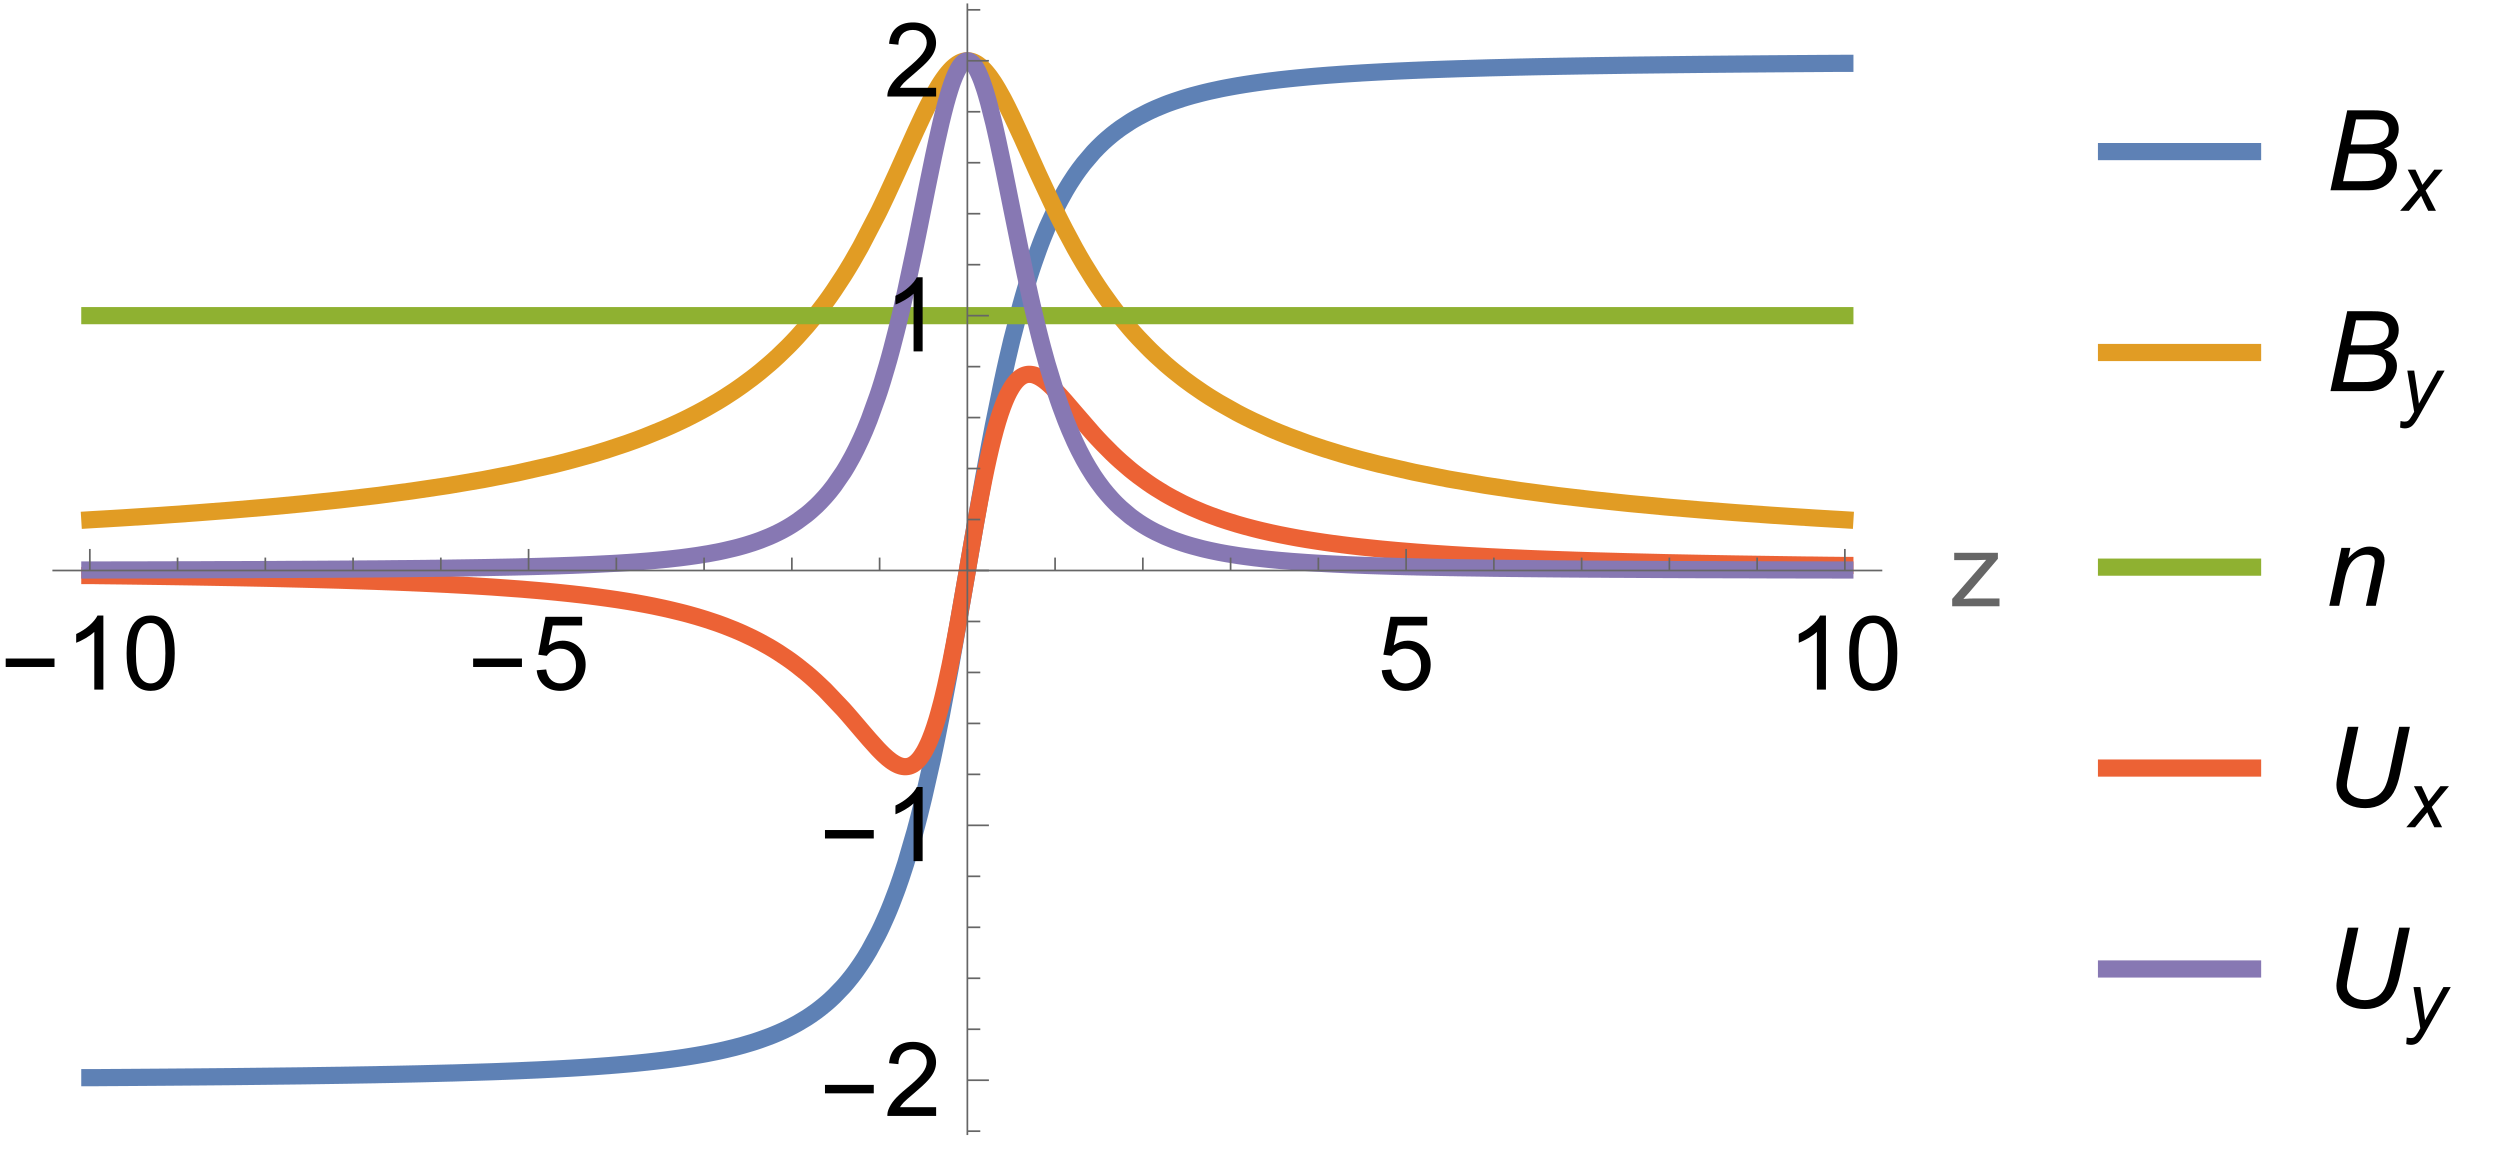 <?xml version="1.0" encoding="UTF-8"?>
<svg xmlns="http://www.w3.org/2000/svg" xmlns:xlink="http://www.w3.org/1999/xlink" width="291pt" height="134pt" viewBox="0 0 291 134" version="1.1">
<defs>
<g>
<symbol overflow="visible" id="glyph0-0">
<path style="stroke:none;" d="M 0.75 0 L 0.75 -9.598 L 5.25 -9.598 L 5.25 0 Z M 1.5 -0.75 L 4.5 -0.75 L 4.5 -8.848 L 1.5 -8.848 Z M 1.5 -0.75 "/>
</symbol>
<symbol overflow="visible" id="glyph0-1">
<path style="stroke:none;" d="M 6.344 -2.633 L 0.664 -2.633 L 0.664 -3.617 L 6.344 -3.617 Z M 6.344 -2.633 "/>
</symbol>
<symbol overflow="visible" id="glyph1-0">
<path style="stroke:none;" d="M 1.5 0 L 1.5 -7.5 L 7.5 -7.5 L 7.5 0 Z M 1.688 -0.188 L 7.312 -0.188 L 7.312 -7.312 L 1.688 -7.312 Z M 1.688 -0.188 "/>
</symbol>
<symbol overflow="visible" id="glyph1-1">
<path style="stroke:none;" d="M 4.469 0 L 3.414 0 L 3.414 -6.719 C 3.16 -6.477 2.828 -6.234 2.418 -5.992 C 2.004 -5.75 1.633 -5.57 1.305 -5.449 L 1.305 -6.469 C 1.895 -6.746 2.414 -7.082 2.852 -7.477 C 3.293 -7.871 3.609 -8.254 3.789 -8.625 L 4.469 -8.625 Z M 4.469 0 "/>
</symbol>
<symbol overflow="visible" id="glyph1-2">
<path style="stroke:none;" d="M 0.5 -4.234 C 0.5 -5.25 0.602 -6.07 0.812 -6.688 C 1.02 -7.309 1.332 -7.785 1.742 -8.121 C 2.156 -8.457 2.672 -8.625 3.297 -8.625 C 3.758 -8.625 4.164 -8.531 4.512 -8.348 C 4.859 -8.16 5.148 -7.895 5.375 -7.543 C 5.602 -7.195 5.777 -6.77 5.906 -6.266 C 6.035 -5.766 6.102 -5.086 6.102 -4.234 C 6.102 -3.227 5.996 -2.414 5.789 -1.797 C 5.582 -1.176 5.273 -0.699 4.859 -0.359 C 4.449 -0.023 3.93 0.148 3.297 0.148 C 2.469 0.148 1.82 -0.148 1.348 -0.742 C 0.781 -1.457 0.5 -2.625 0.5 -4.234 Z M 1.582 -4.234 C 1.582 -2.824 1.746 -1.887 2.078 -1.422 C 2.406 -0.953 2.812 -0.719 3.297 -0.719 C 3.781 -0.719 4.191 -0.953 4.52 -1.422 C 4.852 -1.891 5.016 -2.828 5.016 -4.234 C 5.016 -5.648 4.852 -6.59 4.52 -7.055 C 4.191 -7.52 3.781 -7.75 3.289 -7.75 C 2.805 -7.75 2.414 -7.547 2.125 -7.137 C 1.762 -6.613 1.582 -5.648 1.582 -4.234 Z M 1.582 -4.234 "/>
</symbol>
<symbol overflow="visible" id="glyph1-3">
<path style="stroke:none;" d="M 0.5 -2.25 L 1.605 -2.344 C 1.688 -1.805 1.879 -1.398 2.176 -1.129 C 2.477 -0.855 2.836 -0.719 3.258 -0.719 C 3.766 -0.719 4.195 -0.914 4.547 -1.297 C 4.898 -1.68 5.074 -2.188 5.074 -2.82 C 5.074 -3.422 4.906 -3.895 4.566 -4.242 C 4.23 -4.59 3.789 -4.766 3.242 -4.766 C 2.902 -4.766 2.594 -4.688 2.32 -4.531 C 2.047 -4.379 1.832 -4.18 1.676 -3.93 L 0.688 -4.062 L 1.516 -8.473 L 5.789 -8.473 L 5.789 -7.465 L 2.359 -7.465 L 1.898 -5.156 C 2.414 -5.516 2.953 -5.695 3.523 -5.695 C 4.273 -5.695 4.906 -5.438 5.422 -4.914 C 5.938 -4.395 6.195 -3.727 6.195 -2.914 C 6.195 -2.137 5.969 -1.461 5.516 -0.898 C 4.965 -0.203 4.211 0.148 3.258 0.148 C 2.477 0.148 1.84 -0.07 1.344 -0.508 C 0.852 -0.945 0.57 -1.527 0.5 -2.25 Z M 0.5 -2.25 "/>
</symbol>
<symbol overflow="visible" id="glyph1-4">
<path style="stroke:none;" d="M 0.234 0 L 0.234 -0.855 L 4.195 -5.402 C 3.746 -5.379 3.352 -5.367 3.008 -5.367 L 0.469 -5.367 L 0.469 -6.223 L 5.555 -6.223 L 5.555 -5.523 L 2.188 -1.578 L 1.535 -0.855 C 2.008 -0.891 2.453 -0.906 2.867 -0.906 L 5.742 -0.906 L 5.742 0 Z M 0.234 0 "/>
</symbol>
<symbol overflow="visible" id="glyph1-5">
<path style="stroke:none;" d="M 6.039 -1.016 L 6.039 0 L 0.363 0 C 0.355 -0.254 0.398 -0.5 0.484 -0.734 C 0.629 -1.121 0.863 -1.5 1.18 -1.875 C 1.5 -2.25 1.961 -2.684 2.562 -3.176 C 3.496 -3.941 4.125 -4.547 4.453 -4.996 C 4.781 -5.441 4.945 -5.867 4.945 -6.266 C 4.945 -6.684 4.797 -7.035 4.496 -7.32 C 4.199 -7.609 3.809 -7.75 3.328 -7.75 C 2.82 -7.75 2.414 -7.602 2.109 -7.297 C 1.805 -6.992 1.648 -6.57 1.648 -6.031 L 0.562 -6.141 C 0.637 -6.949 0.914 -7.566 1.398 -7.988 C 1.883 -8.414 2.535 -8.625 3.352 -8.625 C 4.176 -8.625 4.828 -8.398 5.309 -7.938 C 5.789 -7.48 6.031 -6.914 6.031 -6.242 C 6.031 -5.898 5.961 -5.559 5.82 -5.227 C 5.68 -4.895 5.445 -4.547 5.117 -4.18 C 4.793 -3.812 4.25 -3.305 3.492 -2.664 C 2.859 -2.133 2.453 -1.773 2.273 -1.586 C 2.094 -1.395 1.945 -1.203 1.828 -1.016 Z M 6.039 -1.016 "/>
</symbol>
<symbol overflow="visible" id="glyph2-0">
<path style="stroke:none;" d="M 1.625 0 L 1.625 -8.125 L 8.125 -8.125 L 8.125 0 Z M 1.828 -0.203 L 7.922 -0.203 L 7.922 -7.922 L 1.828 -7.922 Z M 1.828 -0.203 "/>
</symbol>
<symbol overflow="visible" id="glyph2-1">
<path style="stroke:none;" d="M 0.566 0 L 2.516 -9.305 L 5.395 -9.305 C 5.922 -9.305 6.309 -9.285 6.562 -9.242 C 6.977 -9.172 7.328 -9.043 7.613 -8.863 C 7.898 -8.684 8.121 -8.438 8.277 -8.129 C 8.434 -7.816 8.512 -7.473 8.512 -7.098 C 8.512 -6.586 8.371 -6.133 8.09 -5.746 C 7.809 -5.355 7.379 -5.059 6.797 -4.855 C 7.301 -4.691 7.68 -4.441 7.93 -4.109 C 8.18 -3.777 8.305 -3.391 8.305 -2.945 C 8.305 -2.434 8.156 -1.941 7.863 -1.473 C 7.566 -1.004 7.18 -0.641 6.695 -0.383 C 6.211 -0.129 5.668 0 5.07 0 Z M 2.926 -5.332 L 4.812 -5.332 C 5.715 -5.332 6.363 -5.477 6.758 -5.766 C 7.152 -6.051 7.352 -6.469 7.352 -7.02 C 7.352 -7.281 7.289 -7.508 7.168 -7.699 C 7.043 -7.891 6.879 -8.027 6.676 -8.117 C 6.469 -8.203 6.082 -8.246 5.516 -8.246 L 3.535 -8.246 Z M 2.031 -1.055 L 4.152 -1.055 C 4.715 -1.055 5.094 -1.074 5.289 -1.109 C 5.68 -1.18 6 -1.293 6.246 -1.457 C 6.492 -1.621 6.684 -1.836 6.824 -2.102 C 6.965 -2.367 7.031 -2.648 7.031 -2.938 C 7.031 -3.375 6.898 -3.707 6.625 -3.934 C 6.352 -4.16 5.832 -4.273 5.066 -4.273 L 2.703 -4.273 Z M 2.031 -1.055 "/>
</symbol>
<symbol overflow="visible" id="glyph2-2">
<path style="stroke:none;" d="M 0.43 0 L 1.84 -6.742 L 2.883 -6.742 L 2.633 -5.566 C 3.086 -6.027 3.512 -6.363 3.902 -6.578 C 4.297 -6.789 4.699 -6.895 5.109 -6.895 C 5.656 -6.895 6.086 -6.746 6.395 -6.449 C 6.707 -6.152 6.863 -5.758 6.863 -5.262 C 6.863 -5.012 6.809 -4.617 6.695 -4.082 L 5.84 0 L 4.691 0 L 5.586 -4.273 C 5.676 -4.688 5.719 -4.992 5.719 -5.191 C 5.719 -5.418 5.641 -5.598 5.488 -5.738 C 5.332 -5.879 5.109 -5.949 4.816 -5.949 C 4.23 -5.949 3.707 -5.734 3.246 -5.312 C 2.789 -4.891 2.449 -4.164 2.234 -3.137 L 1.582 0 Z M 0.43 0 "/>
</symbol>
<symbol overflow="visible" id="glyph2-3">
<path style="stroke:none;" d="M 2.578 -9.305 L 3.82 -9.305 L 2.629 -3.586 C 2.531 -3.113 2.48 -2.762 2.48 -2.531 C 2.48 -2.031 2.68 -1.633 3.07 -1.328 C 3.465 -1.023 3.961 -0.871 4.559 -0.871 C 5.031 -0.871 5.473 -0.98 5.883 -1.195 C 6.289 -1.414 6.613 -1.734 6.848 -2.156 C 7.086 -2.582 7.301 -3.258 7.492 -4.184 L 8.562 -9.305 L 9.809 -9.305 L 8.672 -3.848 C 8.477 -2.914 8.219 -2.18 7.902 -1.633 C 7.586 -1.09 7.145 -0.656 6.582 -0.328 C 6.02 0 5.367 0.164 4.621 0.164 C 3.918 0.164 3.309 0.047 2.797 -0.184 C 2.281 -0.418 1.898 -0.738 1.641 -1.148 C 1.383 -1.559 1.258 -2.023 1.258 -2.547 C 1.258 -2.871 1.344 -3.434 1.516 -4.227 Z M 2.578 -9.305 "/>
</symbol>
<symbol overflow="visible" id="glyph3-0">
<path style="stroke:none;" d="M 1.152 0 L 1.152 -5.77 L 5.77 -5.77 L 5.77 0 Z M 1.297 -0.145 L 5.625 -0.145 L 5.625 -5.625 L 1.297 -5.625 Z M 1.297 -0.145 "/>
</symbol>
<symbol overflow="visible" id="glyph3-1">
<path style="stroke:none;" d="M -0.012 0 L 2.07 -2.43 L 0.875 -4.785 L 1.777 -4.785 L 2.18 -3.934 C 2.332 -3.617 2.465 -3.312 2.586 -3.02 L 3.965 -4.785 L 4.961 -4.785 L 2.953 -2.367 L 4.16 0 L 3.258 0 L 2.781 -0.973 C 2.68 -1.18 2.562 -1.438 2.434 -1.746 L 1.008 0 Z M -0.012 0 "/>
</symbol>
<symbol overflow="visible" id="glyph3-2">
<path style="stroke:none;" d="M 0 1.848 L 0.051 1.082 C 0.219 1.129 0.383 1.152 0.539 1.152 C 0.707 1.152 0.84 1.117 0.941 1.043 C 1.074 0.941 1.219 0.754 1.375 0.48 L 1.637 0.012 L 0.84 -4.785 L 1.641 -4.785 L 2 -2.367 C 2.074 -1.891 2.133 -1.41 2.188 -0.934 L 4.328 -4.785 L 5.18 -4.785 L 2.129 0.637 C 1.832 1.164 1.57 1.516 1.344 1.688 C 1.113 1.859 0.852 1.941 0.555 1.941 C 0.363 1.941 0.18 1.91 0 1.848 Z M 0 1.848 "/>
</symbol>
</g>
<clipPath id="clip1">
  <path d="M 6 0.48 L 219.121 0.48 L 219.121 132.238 L 6 132.238 Z M 6 0.48 "/>
</clipPath>
<clipPath id="clip2">
  <path d="M 6 0.48 L 219.121 0.48 L 219.121 70 L 6 70 Z M 6 0.48 "/>
</clipPath>
<clipPath id="clip3">
  <path d="M 6 34 L 219.121 34 L 219.121 99 L 6 99 Z M 6 34 "/>
</clipPath>
<clipPath id="clip4">
  <path d="M 6 0.48 L 219.121 0.48 L 219.121 76 L 6 76 Z M 6 0.48 "/>
</clipPath>
<clipPath id="clip5">
  <path d="M 244.078 16 L 264 16 L 264 20 L 244.078 20 Z M 244.078 16 "/>
</clipPath>
<clipPath id="clip6">
  <path d="M 244.078 39 L 264 39 L 264 43 L 244.078 43 Z M 244.078 39 "/>
</clipPath>
<clipPath id="clip7">
  <path d="M 244.078 64 L 264 64 L 264 68 L 244.078 68 Z M 244.078 64 "/>
</clipPath>
<clipPath id="clip8">
  <path d="M 244.078 87 L 264 87 L 264 91 L 244.078 91 Z M 244.078 87 "/>
</clipPath>
<clipPath id="clip9">
  <path d="M 244.078 111 L 264 111 L 264 115 L 244.078 115 Z M 244.078 111 "/>
</clipPath>
</defs>
<g id="surface57">
<g clip-path="url(#clip1)" clip-rule="nonzero">
<path style="fill:none;stroke-width:2;stroke-linecap:square;stroke-linejoin:miter;stroke:rgb(36.841%,50.678%,70.98%);stroke-opacity:1;stroke-miterlimit:3.25;" d="M 10.457 125.441 L 10.707 125.441 L 10.957 125.438 L 11.457 125.438 L 12.461 125.43 L 14.465 125.418 L 18.812 125.387 L 22.871 125.355 L 26.852 125.32 L 31.168 125.273 L 35.195 125.227 L 39.562 125.164 L 39.695 125.164 L 39.832 125.16 L 40.098 125.156 L 40.633 125.148 L 41.707 125.129 L 43.848 125.094 L 43.91 125.09 L 43.973 125.09 L 44.098 125.086 L 44.848 125.074 L 45.848 125.055 L 47.848 125.012 L 47.914 125.012 L 47.984 125.008 L 48.117 125.008 L 48.391 125 L 48.93 124.988 L 50.016 124.961 L 52.184 124.906 L 52.246 124.906 L 52.309 124.902 L 52.438 124.898 L 52.688 124.895 L 53.195 124.879 L 56.23 124.785 L 56.293 124.785 L 56.355 124.781 L 56.477 124.777 L 56.727 124.77 L 57.223 124.754 L 58.215 124.719 L 58.34 124.711 L 58.461 124.707 L 58.711 124.699 L 60.199 124.641 L 60.266 124.637 L 60.332 124.637 L 60.469 124.629 L 60.738 124.617 L 61.273 124.594 L 62.352 124.547 L 62.418 124.543 L 62.484 124.543 L 62.621 124.535 L 62.891 124.523 L 63.426 124.496 L 64.504 124.441 L 64.566 124.438 L 64.629 124.438 L 65.004 124.414 L 65.508 124.387 L 66.512 124.332 L 66.762 124.316 L 67.016 124.301 L 67.516 124.27 L 68.52 124.203 L 68.59 124.199 L 68.656 124.195 L 68.793 124.188 L 69.066 124.168 L 69.609 124.129 L 70.699 124.047 L 70.832 124.039 L 71.242 124.004 L 71.785 123.961 L 72.875 123.867 L 72.941 123.863 L 73.008 123.855 L 73.141 123.844 L 73.41 123.82 L 73.945 123.77 L 75.012 123.66 L 75.145 123.645 L 75.281 123.633 L 75.547 123.602 L 76.082 123.543 L 77.148 123.418 L 77.648 123.355 L 78.145 123.289 L 79.145 123.152 L 79.207 123.141 L 79.266 123.133 L 79.391 123.113 L 79.641 123.078 L 80.141 123 L 81.137 122.836 L 81.27 122.812 L 81.406 122.789 L 81.676 122.742 L 82.219 122.645 L 83.297 122.43 L 83.367 122.418 L 83.434 122.402 L 83.57 122.375 L 83.84 122.316 L 84.379 122.195 L 85.461 121.934 L 85.586 121.902 L 85.711 121.867 L 85.965 121.801 L 86.469 121.664 L 87.477 121.367 L 87.543 121.348 L 87.73 121.289 L 87.984 121.207 L 88.488 121.035 L 89.496 120.668 L 89.566 120.645 L 89.633 120.617 L 90.043 120.453 L 90.59 120.223 L 90.656 120.195 L 90.727 120.164 L 90.863 120.102 L 91.137 119.98 L 91.684 119.719 L 91.75 119.688 L 91.82 119.652 L 92.23 119.441 L 92.777 119.148 L 93.871 118.496 L 94.004 118.41 L 94.137 118.32 L 94.406 118.141 L 94.941 117.762 L 95.012 117.715 L 95.211 117.562 L 95.48 117.355 L 96.016 116.922 L 96.082 116.867 L 96.148 116.809 L 96.285 116.695 L 96.555 116.457 L 97.09 115.957 L 98.164 114.84 L 98.289 114.699 L 98.414 114.555 L 98.664 114.258 L 99.164 113.637 L 99.414 113.309 L 99.664 112.969 L 100.164 112.25 L 100.289 112.062 L 100.414 111.871 L 100.668 111.48 L 101.168 110.648 L 102.168 108.797 L 102.234 108.66 L 102.305 108.523 L 102.441 108.246 L 102.711 107.672 L 103.254 106.457 L 103.32 106.297 L 103.391 106.137 L 103.527 105.809 L 103.797 105.137 L 104.34 103.711 L 104.406 103.527 L 104.477 103.34 L 104.609 102.957 L 104.883 102.172 L 105.426 100.508 L 106.512 96.785 L 106.574 96.551 L 106.637 96.312 L 106.766 95.836 L 107.02 94.855 L 107.523 92.805 L 108.539 88.328 L 108.664 87.734 L 108.793 87.129 L 109.047 85.906 L 109.551 83.367 L 110.566 77.992 L 110.629 77.652 L 110.691 77.309 L 110.812 76.621 L 111.062 75.234 L 111.559 72.418 L 112.555 66.676 L 112.617 66.316 L 112.676 65.953 L 112.801 65.234 L 113.051 63.793 L 113.547 60.926 L 114.539 55.328 L 114.609 54.957 L 114.809 53.855 L 115.078 52.406 L 115.617 49.59 L 116.695 44.316 L 116.766 44.008 L 116.832 43.695 L 116.965 43.082 L 117.234 41.883 L 117.773 39.59 L 118.852 35.426 L 118.918 35.203 L 118.98 34.977 L 119.105 34.535 L 119.355 33.676 L 119.859 32.035 L 119.984 31.645 L 120.109 31.258 L 120.363 30.508 L 120.867 29.086 L 120.93 28.914 L 121.117 28.41 L 121.367 27.762 L 121.871 26.531 L 122.879 24.324 L 122.945 24.188 L 123.016 24.051 L 123.148 23.781 L 123.422 23.258 L 123.969 22.273 L 124.035 22.156 L 124.105 22.039 L 124.242 21.809 L 124.512 21.363 L 125.059 20.523 L 125.125 20.426 L 125.195 20.324 L 125.332 20.129 L 125.602 19.75 L 126.148 19.031 L 127.238 17.75 L 127.305 17.676 L 127.371 17.605 L 127.508 17.465 L 127.773 17.188 L 128.309 16.664 L 128.441 16.539 L 128.578 16.418 L 128.844 16.18 L 129.379 15.727 L 129.445 15.672 L 129.516 15.617 L 129.648 15.512 L 129.914 15.305 L 130.449 14.91 L 131.52 14.199 L 131.77 14.043 L 132.02 13.895 L 132.52 13.613 L 133.52 13.094 L 133.645 13.031 L 133.766 12.973 L 134.016 12.855 L 134.516 12.629 L 135.516 12.215 L 135.582 12.188 L 135.648 12.164 L 135.785 12.109 L 136.055 12.008 L 136.598 11.816 L 137.68 11.457 L 137.746 11.438 L 137.816 11.418 L 137.949 11.375 L 138.223 11.293 L 138.762 11.137 L 139.848 10.852 L 140.098 10.789 L 140.352 10.727 L 140.855 10.609 L 141.867 10.391 L 141.93 10.375 L 141.992 10.363 L 142.121 10.336 L 142.371 10.285 L 142.879 10.188 L 143.891 10.004 L 143.949 9.996 L 144.137 9.961 L 144.383 9.922 L 144.879 9.84 L 145.871 9.688 L 145.996 9.672 L 146.117 9.652 L 146.367 9.617 L 146.863 9.547 L 147.852 9.418 L 147.918 9.41 L 147.988 9.402 L 148.121 9.387 L 148.391 9.355 L 148.926 9.289 L 150.004 9.172 L 150.137 9.156 L 150.273 9.145 L 150.539 9.117 L 151.078 9.062 L 152.152 8.961 L 152.215 8.953 L 152.277 8.949 L 152.402 8.938 L 152.656 8.914 L 153.156 8.871 L 154.16 8.789 L 154.285 8.781 L 154.41 8.77 L 154.66 8.75 L 155.164 8.715 L 156.164 8.641 L 156.234 8.637 L 156.301 8.633 L 156.438 8.625 L 156.711 8.605 L 157.254 8.57 L 158.34 8.504 L 158.41 8.496 L 158.477 8.492 L 158.613 8.484 L 158.883 8.469 L 159.43 8.438 L 160.516 8.379 L 160.578 8.375 L 160.645 8.371 L 160.77 8.367 L 161.023 8.352 L 161.531 8.328 L 162.547 8.277 L 164.578 8.188 L 164.641 8.188 L 164.703 8.184 L 164.828 8.18 L 165.074 8.168 L 165.574 8.148 L 166.57 8.109 L 168.559 8.039 L 168.629 8.039 L 168.695 8.035 L 168.828 8.031 L 169.102 8.023 L 169.641 8.004 L 170.719 7.973 L 172.879 7.91 L 172.941 7.906 L 173.004 7.906 L 173.133 7.902 L 173.383 7.895 L 174.895 7.859 L 176.91 7.809 L 177.047 7.809 L 177.457 7.797 L 178.004 7.785 L 179.094 7.762 L 181.281 7.723 L 181.348 7.719 L 181.414 7.719 L 181.547 7.715 L 181.816 7.711 L 182.352 7.703 L 183.426 7.684 L 185.57 7.648 L 189.57 7.59 L 193.906 7.539 L 197.957 7.496 L 201.93 7.461 L 206.238 7.426 L 210.258 7.398 L 210.398 7.398 L 210.539 7.395 L 210.816 7.395 L 211.379 7.391 L 212.5 7.383 L 212.781 7.383 L 213.062 7.379 L 213.621 7.375 L 214.254 7.375 L 214.324 7.371 L 214.742 7.371 "/>
</g>
<g clip-path="url(#clip2)" clip-rule="nonzero">
<path style="fill:none;stroke-width:2;stroke-linecap:square;stroke-linejoin:miter;stroke:rgb(88.072%,61.105%,14.205%);stroke-opacity:1;stroke-miterlimit:3.25;" d="M 10.457 60.504 L 10.957 60.473 L 11.457 60.445 L 12.461 60.387 L 14.465 60.266 L 18.812 59.984 L 22.871 59.695 L 26.852 59.387 L 31.168 59.023 L 35.195 58.645 L 39.562 58.188 L 43.848 57.688 L 47.848 57.16 L 52.184 56.516 L 56.23 55.828 L 60.199 55.055 L 64.504 54.082 L 65.004 53.957 L 65.508 53.828 L 66.512 53.566 L 68.52 53.012 L 68.59 52.992 L 68.656 52.973 L 69.066 52.855 L 69.609 52.691 L 70.699 52.355 L 72.875 51.633 L 73.141 51.539 L 73.41 51.441 L 73.945 51.25 L 75.012 50.848 L 77.148 49.98 L 77.648 49.762 L 78.145 49.543 L 79.145 49.082 L 79.207 49.051 L 79.266 49.023 L 79.391 48.965 L 79.641 48.844 L 80.141 48.598 L 81.137 48.086 L 81.27 48.016 L 81.406 47.941 L 81.676 47.797 L 82.219 47.5 L 83.297 46.875 L 83.367 46.836 L 83.434 46.797 L 83.57 46.715 L 83.84 46.551 L 84.379 46.215 L 85.461 45.508 L 85.711 45.336 L 85.965 45.16 L 86.469 44.805 L 87.477 44.059 L 87.543 44.012 L 87.605 43.961 L 87.73 43.863 L 87.984 43.668 L 88.488 43.266 L 89.496 42.414 L 89.566 42.355 L 89.633 42.297 L 90.043 41.934 L 90.59 41.43 L 91.684 40.371 L 91.82 40.234 L 92.23 39.812 L 92.777 39.23 L 93.871 38 L 94.004 37.844 L 94.137 37.684 L 94.406 37.359 L 94.941 36.695 L 96.016 35.293 L 96.082 35.199 L 96.148 35.109 L 96.285 34.922 L 96.555 34.547 L 97.09 33.773 L 98.164 32.137 L 98.227 32.039 L 98.289 31.938 L 98.414 31.738 L 98.664 31.332 L 99.164 30.5 L 100.164 28.746 L 102.168 24.895 L 102.234 24.758 L 102.305 24.621 L 102.441 24.34 L 102.711 23.777 L 103.254 22.633 L 104.34 20.273 L 104.406 20.121 L 104.477 19.973 L 104.609 19.672 L 104.883 19.066 L 105.426 17.855 L 106.512 15.441 L 106.574 15.305 L 106.637 15.164 L 106.766 14.891 L 107.02 14.344 L 107.523 13.273 L 107.59 13.141 L 107.777 12.754 L 108.031 12.246 L 108.539 11.273 L 108.602 11.156 L 108.664 11.043 L 108.793 10.812 L 109.047 10.371 L 109.297 9.949 L 109.551 9.551 L 109.617 9.457 L 109.68 9.363 L 109.805 9.18 L 110.059 8.832 L 110.121 8.746 L 110.188 8.668 L 110.312 8.508 L 110.566 8.219 L 110.691 8.086 L 110.812 7.961 L 110.938 7.844 L 111.062 7.738 L 111.125 7.684 L 111.312 7.543 L 111.375 7.5 L 111.434 7.457 L 111.559 7.383 L 111.684 7.312 L 111.746 7.281 L 111.871 7.227 L 111.996 7.18 L 112.055 7.16 L 112.117 7.141 L 112.18 7.125 L 112.367 7.09 L 112.43 7.086 L 112.492 7.078 L 112.555 7.078 L 112.617 7.074 L 112.676 7.078 L 112.801 7.086 L 112.863 7.094 L 112.988 7.117 L 113.051 7.133 L 113.113 7.152 L 113.176 7.168 L 113.238 7.191 L 113.297 7.215 L 113.359 7.238 L 113.422 7.266 L 113.547 7.328 L 113.672 7.398 L 113.797 7.477 L 113.859 7.52 L 113.918 7.566 L 114.043 7.66 L 114.168 7.762 L 114.293 7.875 L 114.539 8.117 L 114.609 8.191 L 114.676 8.266 L 114.809 8.418 L 115.078 8.75 L 115.148 8.84 L 115.215 8.93 L 115.348 9.117 L 115.617 9.508 L 115.688 9.613 L 115.887 9.93 L 116.156 10.379 L 116.695 11.34 L 116.766 11.469 L 116.832 11.594 L 116.965 11.852 L 117.234 12.379 L 117.773 13.48 L 118.852 15.805 L 118.918 15.945 L 118.98 16.082 L 119.105 16.363 L 119.355 16.922 L 119.859 18.047 L 120.867 20.285 L 122.879 24.582 L 122.945 24.723 L 123.016 24.859 L 123.148 25.137 L 123.422 25.684 L 123.969 26.754 L 125.059 28.789 L 125.125 28.914 L 125.195 29.035 L 125.332 29.277 L 125.602 29.758 L 126.148 30.691 L 127.238 32.457 L 127.305 32.559 L 127.371 32.664 L 127.508 32.871 L 127.773 33.277 L 128.309 34.066 L 129.379 35.559 L 129.445 35.645 L 129.516 35.734 L 129.648 35.914 L 129.914 36.262 L 130.449 36.941 L 131.52 38.223 L 131.582 38.293 L 131.645 38.367 L 132.02 38.789 L 132.52 39.336 L 133.52 40.371 L 133.645 40.496 L 133.766 40.621 L 134.016 40.867 L 134.516 41.344 L 135.516 42.25 L 135.582 42.309 L 135.648 42.371 L 135.785 42.488 L 136.055 42.719 L 136.598 43.172 L 137.68 44.027 L 137.746 44.078 L 137.816 44.133 L 137.949 44.234 L 138.223 44.434 L 138.762 44.828 L 139.848 45.578 L 139.973 45.664 L 140.098 45.746 L 140.352 45.914 L 140.855 46.238 L 141.867 46.855 L 143.891 47.992 L 143.949 48.027 L 144.012 48.059 L 144.137 48.125 L 144.383 48.254 L 144.879 48.508 L 145.871 48.992 L 147.852 49.895 L 147.918 49.922 L 147.988 49.953 L 148.121 50.012 L 148.391 50.125 L 148.926 50.348 L 150.004 50.777 L 152.152 51.57 L 152.215 51.594 L 152.277 51.613 L 152.402 51.66 L 152.656 51.746 L 153.156 51.914 L 154.16 52.246 L 156.164 52.863 L 156.234 52.883 L 156.301 52.902 L 156.711 53.02 L 157.254 53.176 L 158.34 53.477 L 160.516 54.035 L 164.578 54.965 L 168.559 55.754 L 172.879 56.492 L 176.91 57.098 L 181.281 57.68 L 185.57 58.18 L 189.57 58.602 L 193.906 59.012 L 197.957 59.355 L 201.93 59.664 L 206.238 59.973 L 210.258 60.234 L 210.539 60.25 L 210.816 60.27 L 211.379 60.305 L 212.5 60.371 L 212.781 60.387 L 213.062 60.406 L 213.621 60.438 L 214.324 60.477 L 214.465 60.488 L 214.676 60.5 L 214.742 60.504 "/>
</g>
<path style="fill:none;stroke-width:2;stroke-linecap:square;stroke-linejoin:miter;stroke:rgb(56.017%,69.157%,19.489%);stroke-opacity:1;stroke-miterlimit:3.25;" d="M 10.457 36.742 L 214.742 36.742 "/>
<g clip-path="url(#clip3)" clip-rule="nonzero">
<path style="fill:none;stroke-width:2;stroke-linecap:square;stroke-linejoin:miter;stroke:rgb(92.253%,38.563%,20.919%);stroke-opacity:1;stroke-miterlimit:3.25;" d="M 10.457 66.992 L 10.707 66.992 L 11.457 67.004 L 12.461 67.016 L 14.465 67.039 L 18.812 67.098 L 22.871 67.16 L 26.852 67.23 L 31.168 67.316 L 35.195 67.414 L 39.562 67.535 L 43.848 67.672 L 43.973 67.68 L 44.348 67.691 L 44.848 67.711 L 45.848 67.746 L 47.848 67.828 L 47.914 67.832 L 47.984 67.836 L 48.117 67.84 L 48.391 67.852 L 48.93 67.875 L 50.016 67.926 L 52.184 68.031 L 52.309 68.039 L 52.438 68.047 L 52.688 68.059 L 53.195 68.086 L 54.207 68.141 L 56.23 68.262 L 56.355 68.27 L 56.477 68.277 L 56.727 68.293 L 57.223 68.324 L 58.215 68.395 L 60.199 68.539 L 60.332 68.547 L 60.469 68.559 L 60.738 68.578 L 61.273 68.625 L 62.352 68.715 L 62.418 68.719 L 62.484 68.727 L 62.621 68.738 L 62.891 68.762 L 63.426 68.809 L 64.504 68.91 L 64.566 68.918 L 64.629 68.922 L 64.754 68.934 L 65.004 68.961 L 65.508 69.012 L 66.512 69.117 L 66.637 69.133 L 66.762 69.145 L 67.016 69.176 L 67.516 69.23 L 68.52 69.352 L 68.59 69.359 L 68.656 69.367 L 68.793 69.387 L 69.066 69.422 L 69.609 69.492 L 70.699 69.641 L 70.766 69.648 L 70.832 69.66 L 71.242 69.719 L 71.785 69.797 L 72.875 69.969 L 73.008 69.992 L 73.141 70.012 L 73.41 70.059 L 73.945 70.148 L 75.012 70.344 L 75.145 70.367 L 75.281 70.395 L 75.547 70.445 L 76.082 70.551 L 77.148 70.777 L 77.211 70.789 L 77.273 70.805 L 77.648 70.887 L 78.145 71.004 L 79.145 71.246 L 79.207 71.262 L 79.266 71.277 L 79.641 71.371 L 80.141 71.504 L 81.137 71.785 L 81.203 71.805 L 81.27 71.828 L 81.406 71.867 L 81.676 71.949 L 82.219 72.117 L 83.367 72.5 L 83.434 72.523 L 83.57 72.57 L 83.84 72.668 L 84.379 72.867 L 85.461 73.297 L 85.523 73.32 L 85.711 73.402 L 85.965 73.508 L 86.469 73.73 L 87.477 74.203 L 87.543 74.234 L 87.73 74.328 L 87.984 74.457 L 88.488 74.719 L 89.496 75.277 L 89.566 75.316 L 89.633 75.359 L 89.77 75.438 L 90.043 75.602 L 90.59 75.941 L 91.684 76.672 L 91.75 76.719 L 91.82 76.77 L 91.957 76.863 L 92.23 77.062 L 92.777 77.473 L 93.871 78.348 L 93.938 78.402 L 94.004 78.461 L 94.137 78.574 L 94.406 78.805 L 94.941 79.285 L 96.016 80.301 L 98.164 82.562 L 98.414 82.844 L 98.664 83.129 L 99.164 83.707 L 100.164 84.879 L 100.289 85.027 L 100.414 85.172 L 100.668 85.465 L 101.168 86.047 L 102.168 87.156 L 102.234 87.227 L 102.305 87.297 L 102.441 87.438 L 102.777 87.773 L 102.848 87.84 L 102.984 87.965 L 103.254 88.207 L 103.32 88.266 L 103.391 88.32 L 103.527 88.43 L 103.594 88.48 L 103.66 88.535 L 103.797 88.633 L 103.863 88.68 L 103.934 88.723 L 104.066 88.809 L 104.137 88.852 L 104.203 88.891 L 104.34 88.961 L 104.406 88.996 L 104.477 89.027 L 104.543 89.059 L 104.609 89.086 L 104.68 89.109 L 104.746 89.133 L 104.816 89.156 L 104.883 89.176 L 104.949 89.191 L 105.02 89.207 L 105.086 89.219 L 105.152 89.227 L 105.223 89.234 L 105.289 89.242 L 105.426 89.242 L 105.492 89.238 L 105.562 89.23 L 105.629 89.223 L 105.695 89.211 L 105.766 89.195 L 105.832 89.18 L 105.902 89.156 L 105.969 89.133 L 106.035 89.105 L 106.105 89.074 L 106.172 89.043 L 106.238 89.004 L 106.309 88.965 L 106.375 88.918 L 106.512 88.82 L 106.574 88.77 L 106.637 88.715 L 106.766 88.594 L 106.828 88.531 L 106.891 88.461 L 107.02 88.316 L 107.145 88.152 L 107.27 87.977 L 107.523 87.578 L 107.59 87.469 L 107.652 87.355 L 107.777 87.117 L 108.031 86.59 L 108.094 86.449 L 108.16 86.301 L 108.285 85.996 L 108.539 85.336 L 108.664 84.977 L 108.793 84.602 L 109.047 83.801 L 109.172 83.371 L 109.297 82.926 L 109.551 81.984 L 109.617 81.734 L 109.68 81.484 L 109.805 80.973 L 110.059 79.895 L 110.566 77.551 L 110.691 76.941 L 110.812 76.32 L 111.062 75.039 L 111.559 72.355 L 112.555 66.676 L 112.617 66.316 L 112.676 65.953 L 113.051 63.797 L 113.547 60.973 L 113.609 60.629 L 113.672 60.281 L 113.797 59.602 L 114.043 58.262 L 114.539 55.715 L 114.609 55.387 L 114.676 55.059 L 114.809 54.418 L 115.078 53.188 L 115.148 52.891 L 115.215 52.598 L 115.348 52.027 L 115.617 50.941 L 115.688 50.68 L 115.754 50.426 L 115.887 49.93 L 116.156 49 L 116.227 48.781 L 116.293 48.566 L 116.426 48.148 L 116.695 47.379 L 116.766 47.199 L 116.832 47.023 L 116.965 46.688 L 117.035 46.527 L 117.102 46.371 L 117.234 46.074 L 117.305 45.93 L 117.371 45.793 L 117.504 45.535 L 117.773 45.07 L 117.844 44.965 L 117.91 44.863 L 118.043 44.672 L 118.113 44.586 L 118.18 44.5 L 118.312 44.344 L 118.383 44.273 L 118.449 44.203 L 118.582 44.078 L 118.652 44.023 L 118.719 43.969 L 118.852 43.875 L 118.918 43.832 L 119.043 43.762 L 119.105 43.73 L 119.168 43.703 L 119.293 43.656 L 119.355 43.637 L 119.48 43.605 L 119.543 43.594 L 119.609 43.582 L 119.672 43.578 L 119.734 43.57 L 119.859 43.57 L 119.984 43.578 L 120.109 43.594 L 120.172 43.605 L 120.238 43.617 L 120.363 43.648 L 120.426 43.668 L 120.613 43.738 L 120.738 43.793 L 120.867 43.852 L 121.117 43.992 L 121.367 44.156 L 121.43 44.199 L 121.492 44.246 L 121.621 44.34 L 121.871 44.543 L 122.121 44.762 L 122.375 44.996 L 122.879 45.496 L 122.945 45.566 L 123.016 45.637 L 123.148 45.781 L 123.422 46.078 L 123.969 46.691 L 125.059 47.961 L 127.238 50.473 L 127.371 50.621 L 127.508 50.77 L 127.773 51.059 L 128.309 51.625 L 129.379 52.703 L 129.445 52.77 L 129.516 52.832 L 129.648 52.961 L 129.914 53.215 L 130.449 53.703 L 131.52 54.625 L 131.77 54.828 L 132.02 55.027 L 132.52 55.414 L 133.52 56.141 L 133.645 56.227 L 133.766 56.312 L 134.016 56.484 L 134.516 56.809 L 135.516 57.422 L 135.582 57.465 L 135.648 57.504 L 135.785 57.582 L 136.055 57.734 L 136.598 58.031 L 137.68 58.59 L 137.746 58.621 L 137.816 58.656 L 137.949 58.719 L 138.223 58.848 L 138.762 59.098 L 139.848 59.559 L 139.973 59.613 L 140.098 59.664 L 140.352 59.762 L 140.855 59.957 L 141.867 60.324 L 141.93 60.348 L 141.992 60.367 L 142.121 60.41 L 142.371 60.496 L 142.879 60.66 L 143.891 60.973 L 143.949 60.992 L 144.012 61.012 L 144.137 61.047 L 144.383 61.117 L 144.879 61.258 L 145.871 61.52 L 145.996 61.551 L 146.117 61.582 L 146.367 61.645 L 146.863 61.766 L 147.852 61.992 L 147.918 62.008 L 147.988 62.023 L 148.121 62.051 L 148.391 62.109 L 148.926 62.223 L 150.004 62.434 L 150.07 62.445 L 150.137 62.461 L 150.273 62.484 L 150.539 62.535 L 151.078 62.633 L 152.152 62.816 L 152.215 62.824 L 152.277 62.836 L 152.402 62.855 L 152.656 62.895 L 153.156 62.973 L 154.16 63.125 L 154.285 63.141 L 154.41 63.16 L 154.66 63.195 L 155.164 63.266 L 156.164 63.395 L 156.234 63.406 L 156.301 63.414 L 156.438 63.43 L 156.711 63.465 L 157.254 63.531 L 158.34 63.656 L 160.516 63.883 L 160.578 63.891 L 160.645 63.895 L 160.77 63.91 L 162.547 64.074 L 164.578 64.242 L 164.703 64.25 L 164.828 64.262 L 165.074 64.281 L 165.574 64.316 L 166.57 64.391 L 168.559 64.523 L 168.629 64.527 L 168.695 64.531 L 168.828 64.543 L 169.102 64.559 L 169.641 64.59 L 170.719 64.656 L 172.879 64.773 L 173.004 64.781 L 173.133 64.785 L 173.383 64.801 L 173.887 64.824 L 174.895 64.875 L 176.91 64.965 L 176.98 64.969 L 177.047 64.969 L 177.184 64.977 L 178.004 65.012 L 179.094 65.055 L 181.281 65.137 L 181.348 65.137 L 181.414 65.141 L 181.547 65.145 L 181.816 65.156 L 182.352 65.172 L 183.426 65.211 L 185.57 65.277 L 189.57 65.387 L 193.906 65.492 L 197.957 65.574 L 201.93 65.645 L 206.238 65.711 L 210.258 65.77 L 210.539 65.77 L 210.816 65.773 L 211.379 65.781 L 212.5 65.797 L 212.641 65.797 L 212.781 65.801 L 213.062 65.801 L 213.621 65.809 L 213.762 65.809 L 213.902 65.812 L 214.184 65.816 L 214.324 65.816 L 214.465 65.82 L 214.742 65.82 "/>
</g>
<g clip-path="url(#clip4)" clip-rule="nonzero">
<path style="fill:none;stroke-width:2;stroke-linecap:square;stroke-linejoin:miter;stroke:rgb(52.848%,47.062%,70.135%);stroke-opacity:1;stroke-miterlimit:3.25;" d="M 10.457 66.348 L 11.457 66.348 L 12.461 66.344 L 14.465 66.34 L 15.551 66.34 L 16.641 66.336 L 18.812 66.332 L 19.066 66.332 L 19.32 66.328 L 19.828 66.328 L 20.844 66.324 L 22.871 66.32 L 23.367 66.32 L 23.867 66.316 L 24.863 66.312 L 26.852 66.309 L 27.121 66.309 L 27.391 66.305 L 27.93 66.305 L 29.008 66.301 L 31.168 66.293 L 31.293 66.293 L 31.418 66.289 L 32.176 66.289 L 33.184 66.281 L 35.195 66.273 L 35.469 66.273 L 35.742 66.27 L 36.289 66.27 L 37.379 66.262 L 39.562 66.25 L 39.629 66.25 L 39.695 66.246 L 40.098 66.246 L 40.633 66.242 L 41.707 66.234 L 41.84 66.234 L 41.973 66.23 L 42.242 66.23 L 43.848 66.219 L 43.973 66.219 L 44.098 66.215 L 44.348 66.215 L 44.848 66.211 L 45.848 66.199 L 46.098 66.199 L 46.348 66.195 L 47.848 66.184 L 47.914 66.18 L 48.117 66.18 L 48.391 66.176 L 48.93 66.172 L 50.016 66.16 L 50.082 66.156 L 50.285 66.156 L 50.559 66.152 L 51.098 66.145 L 52.184 66.133 L 52.246 66.129 L 52.438 66.129 L 52.688 66.125 L 53.195 66.117 L 54.207 66.102 L 54.332 66.102 L 54.461 66.098 L 54.711 66.094 L 55.219 66.086 L 56.23 66.07 L 56.293 66.07 L 56.355 66.066 L 56.477 66.066 L 56.727 66.062 L 57.223 66.051 L 58.215 66.031 L 58.34 66.031 L 58.461 66.027 L 58.711 66.023 L 59.207 66.012 L 60.199 65.992 L 60.266 65.988 L 60.332 65.988 L 60.469 65.984 L 60.738 65.977 L 61.273 65.965 L 62.352 65.938 L 62.418 65.934 L 62.484 65.934 L 62.621 65.93 L 62.891 65.922 L 63.426 65.906 L 64.504 65.875 L 64.566 65.871 L 64.629 65.871 L 65.004 65.859 L 65.508 65.84 L 66.512 65.805 L 66.574 65.805 L 66.637 65.801 L 66.762 65.797 L 67.016 65.785 L 67.516 65.766 L 68.52 65.723 L 68.59 65.719 L 68.656 65.719 L 68.793 65.711 L 69.066 65.699 L 69.609 65.672 L 70.699 65.617 L 70.832 65.609 L 70.969 65.602 L 71.242 65.59 L 71.785 65.559 L 72.875 65.488 L 73.141 65.473 L 73.41 65.453 L 73.945 65.418 L 75.012 65.336 L 75.078 65.332 L 75.145 65.324 L 75.281 65.316 L 75.547 65.293 L 76.082 65.246 L 77.148 65.148 L 77.273 65.133 L 77.648 65.098 L 78.145 65.043 L 79.145 64.93 L 79.207 64.922 L 79.266 64.914 L 79.641 64.867 L 80.141 64.801 L 81.137 64.66 L 81.203 64.648 L 81.27 64.641 L 81.406 64.617 L 81.676 64.574 L 82.219 64.484 L 82.285 64.477 L 82.352 64.465 L 82.488 64.441 L 83.297 64.289 L 83.367 64.277 L 83.434 64.266 L 83.57 64.238 L 83.84 64.184 L 84.379 64.066 L 85.461 63.812 L 85.711 63.75 L 85.965 63.684 L 86.469 63.543 L 86.531 63.523 L 86.594 63.508 L 86.723 63.469 L 86.973 63.395 L 87.477 63.234 L 87.543 63.215 L 87.605 63.195 L 87.73 63.152 L 87.984 63.066 L 88.488 62.887 L 89.496 62.484 L 89.566 62.453 L 89.633 62.426 L 89.77 62.363 L 90.043 62.242 L 90.59 61.98 L 90.656 61.945 L 90.727 61.91 L 90.863 61.844 L 91.137 61.699 L 91.684 61.395 L 91.75 61.352 L 91.82 61.312 L 91.957 61.23 L 92.23 61.062 L 92.777 60.703 L 93.871 59.895 L 94.137 59.676 L 94.406 59.445 L 94.941 58.957 L 95.012 58.895 L 95.48 58.426 L 96.016 57.848 L 96.082 57.773 L 96.148 57.695 L 96.285 57.539 L 96.555 57.219 L 97.09 56.535 L 98.164 54.973 L 98.227 54.875 L 98.414 54.57 L 98.664 54.148 L 99.164 53.254 L 99.289 53.02 L 99.414 52.777 L 99.664 52.285 L 100.164 51.23 L 100.289 50.957 L 100.414 50.672 L 100.668 50.094 L 101.168 48.859 L 102.168 46.086 L 102.234 45.883 L 102.305 45.68 L 102.441 45.262 L 102.711 44.402 L 103.254 42.578 L 103.32 42.34 L 103.391 42.102 L 103.527 41.617 L 103.797 40.617 L 104.34 38.512 L 104.406 38.238 L 104.477 37.965 L 104.609 37.406 L 104.883 36.27 L 105.426 33.895 L 106.512 28.805 L 106.637 28.188 L 106.766 27.566 L 107.02 26.312 L 107.523 23.793 L 107.59 23.477 L 107.777 22.527 L 108.031 21.273 L 108.539 18.801 L 108.602 18.496 L 108.664 18.195 L 108.793 17.598 L 109.047 16.426 L 109.551 14.199 L 109.617 13.934 L 109.68 13.676 L 109.805 13.164 L 110.059 12.184 L 110.121 11.949 L 110.188 11.723 L 110.312 11.273 L 110.566 10.438 L 110.691 10.055 L 110.812 9.695 L 110.875 9.523 L 110.938 9.355 L 111.062 9.035 L 111.125 8.883 L 111.188 8.738 L 111.312 8.465 L 111.375 8.336 L 111.434 8.215 L 111.559 7.988 L 111.621 7.883 L 111.684 7.785 L 111.746 7.691 L 111.809 7.605 L 111.871 7.527 L 111.934 7.453 L 111.996 7.387 L 112.055 7.328 L 112.117 7.273 L 112.18 7.227 L 112.242 7.184 L 112.305 7.148 L 112.367 7.121 L 112.43 7.102 L 112.492 7.086 L 112.555 7.078 L 112.617 7.074 L 112.676 7.082 L 112.738 7.094 L 112.801 7.109 L 112.863 7.137 L 112.926 7.168 L 112.988 7.203 L 113.051 7.25 L 113.113 7.301 L 113.176 7.355 L 113.238 7.422 L 113.297 7.488 L 113.359 7.566 L 113.422 7.648 L 113.547 7.832 L 113.609 7.934 L 113.672 8.043 L 113.797 8.273 L 113.859 8.402 L 113.918 8.531 L 114.043 8.812 L 114.105 8.961 L 114.168 9.113 L 114.293 9.438 L 114.539 10.152 L 114.609 10.359 L 114.676 10.57 L 114.809 11.012 L 115.078 11.961 L 115.617 14.082 L 115.688 14.363 L 115.754 14.652 L 115.887 15.234 L 116.156 16.441 L 116.695 18.973 L 116.766 19.297 L 116.965 20.281 L 117.234 21.609 L 117.773 24.293 L 118.852 29.602 L 118.918 29.902 L 118.98 30.203 L 119.105 30.801 L 119.355 31.984 L 119.859 34.273 L 119.922 34.555 L 119.984 34.832 L 120.109 35.383 L 120.363 36.461 L 120.867 38.535 L 120.992 39.035 L 121.117 39.527 L 121.367 40.488 L 121.871 42.32 L 122.879 45.625 L 122.945 45.832 L 123.016 46.035 L 123.148 46.438 L 123.422 47.223 L 123.969 48.691 L 124.035 48.867 L 124.105 49.043 L 124.242 49.383 L 124.512 50.043 L 125.059 51.285 L 125.125 51.434 L 125.195 51.578 L 125.332 51.867 L 125.602 52.422 L 126.148 53.465 L 126.215 53.586 L 126.285 53.711 L 126.422 53.949 L 126.695 54.418 L 127.238 55.289 L 127.371 55.492 L 127.508 55.691 L 127.773 56.074 L 128.309 56.797 L 128.441 56.969 L 128.578 57.133 L 128.844 57.457 L 129.379 58.066 L 129.445 58.137 L 129.516 58.211 L 129.648 58.352 L 129.914 58.625 L 130.449 59.137 L 131.52 60.047 L 131.582 60.094 L 131.645 60.145 L 131.77 60.238 L 132.02 60.422 L 132.52 60.77 L 132.582 60.812 L 132.645 60.852 L 132.77 60.934 L 133.02 61.094 L 133.52 61.395 L 133.645 61.465 L 133.766 61.535 L 134.016 61.672 L 134.516 61.934 L 135.516 62.402 L 135.582 62.434 L 135.648 62.461 L 135.785 62.52 L 136.055 62.629 L 136.598 62.844 L 136.664 62.867 L 136.734 62.895 L 136.867 62.941 L 137.141 63.039 L 137.68 63.223 L 137.746 63.246 L 137.816 63.266 L 137.949 63.309 L 138.223 63.395 L 138.762 63.551 L 139.848 63.84 L 140.098 63.902 L 140.352 63.961 L 140.855 64.074 L 141.867 64.285 L 141.992 64.309 L 142.121 64.332 L 142.371 64.379 L 142.879 64.469 L 143.891 64.633 L 143.949 64.641 L 144.012 64.652 L 144.137 64.672 L 144.383 64.707 L 144.879 64.777 L 145.871 64.906 L 145.996 64.922 L 146.117 64.938 L 146.367 64.965 L 146.863 65.023 L 147.852 65.129 L 147.918 65.133 L 147.988 65.141 L 148.121 65.152 L 148.391 65.18 L 148.926 65.23 L 150.004 65.32 L 150.07 65.328 L 150.137 65.332 L 150.273 65.344 L 150.539 65.363 L 151.078 65.402 L 152.152 65.48 L 152.402 65.496 L 152.656 65.512 L 153.156 65.543 L 154.16 65.598 L 154.41 65.613 L 154.66 65.625 L 155.164 65.652 L 156.164 65.699 L 156.234 65.703 L 156.301 65.707 L 156.438 65.711 L 156.711 65.727 L 157.254 65.75 L 158.34 65.793 L 158.41 65.793 L 158.477 65.797 L 158.613 65.801 L 158.883 65.812 L 159.43 65.832 L 160.516 65.867 L 160.578 65.871 L 160.645 65.871 L 160.77 65.875 L 162.547 65.93 L 162.609 65.93 L 162.672 65.934 L 162.801 65.938 L 163.055 65.941 L 163.562 65.957 L 164.578 65.98 L 164.641 65.98 L 164.703 65.984 L 164.828 65.988 L 165.074 65.992 L 165.574 66.004 L 166.57 66.023 L 166.633 66.027 L 166.691 66.027 L 166.816 66.031 L 167.066 66.035 L 167.562 66.043 L 168.559 66.062 L 168.629 66.062 L 168.695 66.066 L 168.828 66.066 L 169.102 66.07 L 169.641 66.082 L 170.719 66.098 L 170.789 66.098 L 170.855 66.102 L 170.988 66.102 L 171.258 66.105 L 171.801 66.113 L 172.879 66.129 L 172.941 66.129 L 173.004 66.133 L 173.133 66.133 L 173.383 66.137 L 173.887 66.145 L 174.895 66.156 L 175.148 66.156 L 175.398 66.16 L 175.902 66.168 L 176.91 66.176 L 176.98 66.18 L 177.184 66.18 L 177.457 66.184 L 178.004 66.188 L 179.094 66.199 L 179.367 66.199 L 179.641 66.203 L 180.188 66.207 L 181.281 66.219 L 181.547 66.219 L 181.816 66.223 L 182.352 66.227 L 183.426 66.234 L 185.57 66.25 L 186.07 66.25 L 187.57 66.262 L 189.57 66.27 L 189.637 66.27 L 189.707 66.273 L 190.113 66.273 L 190.656 66.277 L 191.738 66.281 L 193.906 66.293 L 194.414 66.293 L 194.922 66.297 L 197.957 66.309 L 198.949 66.309 L 199.945 66.312 L 201.93 66.32 L 203.008 66.32 L 204.082 66.324 L 206.238 66.332 L 207.242 66.332 L 208.246 66.336 L 210.258 66.34 L 211.379 66.34 L 212.5 66.344 L 213.062 66.344 L 213.621 66.348 L 214.742 66.348 "/>
</g>
<path style="fill:none;stroke-width:0.2;stroke-linecap:butt;stroke-linejoin:miter;stroke:rgb(40%,40%,40%);stroke-opacity:1;stroke-miterlimit:3.25;" d="M 10.457 66.406 L 10.457 63.898 "/>
<g style="fill:rgb(0%,0%,0%);fill-opacity:1;">
  <use xlink:href="#glyph0-1" x="-0" y="80.269"/>
</g>
<g style="fill:rgb(0%,0%,0%);fill-opacity:1;">
  <use xlink:href="#glyph1-1" x="7.563" y="80.269"/>
  <use xlink:href="#glyph1-2" x="14.237" y="80.269"/>
</g>
<path style="fill:none;stroke-width:0.2;stroke-linecap:butt;stroke-linejoin:miter;stroke:rgb(40%,40%,40%);stroke-opacity:1;stroke-miterlimit:3.25;" d="M 20.668 66.406 L 20.668 64.902 "/>
<path style="fill:none;stroke-width:0.2;stroke-linecap:butt;stroke-linejoin:miter;stroke:rgb(40%,40%,40%);stroke-opacity:1;stroke-miterlimit:3.25;" d="M 30.883 66.406 L 30.883 64.902 "/>
<path style="fill:none;stroke-width:0.2;stroke-linecap:butt;stroke-linejoin:miter;stroke:rgb(40%,40%,40%);stroke-opacity:1;stroke-miterlimit:3.25;" d="M 41.098 66.406 L 41.098 64.902 "/>
<path style="fill:none;stroke-width:0.2;stroke-linecap:butt;stroke-linejoin:miter;stroke:rgb(40%,40%,40%);stroke-opacity:1;stroke-miterlimit:3.25;" d="M 51.312 66.406 L 51.312 64.902 "/>
<path style="fill:none;stroke-width:0.2;stroke-linecap:butt;stroke-linejoin:miter;stroke:rgb(40%,40%,40%);stroke-opacity:1;stroke-miterlimit:3.25;" d="M 61.527 66.406 L 61.527 63.898 "/>
<g style="fill:rgb(0%,0%,0%);fill-opacity:1;">
  <use xlink:href="#glyph0-1" x="54.409" y="80.269"/>
</g>
<g style="fill:rgb(0%,0%,0%);fill-opacity:1;">
  <use xlink:href="#glyph1-3" x="61.972" y="80.269"/>
</g>
<path style="fill:none;stroke-width:0.2;stroke-linecap:butt;stroke-linejoin:miter;stroke:rgb(40%,40%,40%);stroke-opacity:1;stroke-miterlimit:3.25;" d="M 71.742 66.406 L 71.742 64.902 "/>
<path style="fill:none;stroke-width:0.2;stroke-linecap:butt;stroke-linejoin:miter;stroke:rgb(40%,40%,40%);stroke-opacity:1;stroke-miterlimit:3.25;" d="M 81.957 66.406 L 81.957 64.902 "/>
<path style="fill:none;stroke-width:0.2;stroke-linecap:butt;stroke-linejoin:miter;stroke:rgb(40%,40%,40%);stroke-opacity:1;stroke-miterlimit:3.25;" d="M 92.172 66.406 L 92.172 64.902 "/>
<path style="fill:none;stroke-width:0.2;stroke-linecap:butt;stroke-linejoin:miter;stroke:rgb(40%,40%,40%);stroke-opacity:1;stroke-miterlimit:3.25;" d="M 102.387 66.406 L 102.387 64.902 "/>
<path style="fill:none;stroke-width:0.2;stroke-linecap:butt;stroke-linejoin:miter;stroke:rgb(40%,40%,40%);stroke-opacity:1;stroke-miterlimit:3.25;" d="M 112.602 66.406 L 112.602 63.898 "/>
<path style="fill:none;stroke-width:0.2;stroke-linecap:butt;stroke-linejoin:miter;stroke:rgb(40%,40%,40%);stroke-opacity:1;stroke-miterlimit:3.25;" d="M 122.812 66.406 L 122.812 64.902 "/>
<path style="fill:none;stroke-width:0.2;stroke-linecap:butt;stroke-linejoin:miter;stroke:rgb(40%,40%,40%);stroke-opacity:1;stroke-miterlimit:3.25;" d="M 133.027 66.406 L 133.027 64.902 "/>
<path style="fill:none;stroke-width:0.2;stroke-linecap:butt;stroke-linejoin:miter;stroke:rgb(40%,40%,40%);stroke-opacity:1;stroke-miterlimit:3.25;" d="M 143.242 66.406 L 143.242 64.902 "/>
<path style="fill:none;stroke-width:0.2;stroke-linecap:butt;stroke-linejoin:miter;stroke:rgb(40%,40%,40%);stroke-opacity:1;stroke-miterlimit:3.25;" d="M 153.457 66.406 L 153.457 64.902 "/>
<path style="fill:none;stroke-width:0.2;stroke-linecap:butt;stroke-linejoin:miter;stroke:rgb(40%,40%,40%);stroke-opacity:1;stroke-miterlimit:3.25;" d="M 163.672 66.406 L 163.672 63.898 "/>
<g style="fill:rgb(0%,0%,0%);fill-opacity:1;">
  <use xlink:href="#glyph1-3" x="160.335" y="80.269"/>
</g>
<path style="fill:none;stroke-width:0.2;stroke-linecap:butt;stroke-linejoin:miter;stroke:rgb(40%,40%,40%);stroke-opacity:1;stroke-miterlimit:3.25;" d="M 173.887 66.406 L 173.887 64.902 "/>
<path style="fill:none;stroke-width:0.2;stroke-linecap:butt;stroke-linejoin:miter;stroke:rgb(40%,40%,40%);stroke-opacity:1;stroke-miterlimit:3.25;" d="M 184.102 66.406 L 184.102 64.902 "/>
<path style="fill:none;stroke-width:0.2;stroke-linecap:butt;stroke-linejoin:miter;stroke:rgb(40%,40%,40%);stroke-opacity:1;stroke-miterlimit:3.25;" d="M 194.316 66.406 L 194.316 64.902 "/>
<path style="fill:none;stroke-width:0.2;stroke-linecap:butt;stroke-linejoin:miter;stroke:rgb(40%,40%,40%);stroke-opacity:1;stroke-miterlimit:3.25;" d="M 204.531 66.406 L 204.531 64.902 "/>
<path style="fill:none;stroke-width:0.2;stroke-linecap:butt;stroke-linejoin:miter;stroke:rgb(40%,40%,40%);stroke-opacity:1;stroke-miterlimit:3.25;" d="M 214.742 66.406 L 214.742 63.898 "/>
<g style="fill:rgb(0%,0%,0%);fill-opacity:1;">
  <use xlink:href="#glyph1-1" x="208.07" y="80.269"/>
  <use xlink:href="#glyph1-2" x="214.744" y="80.269"/>
</g>
<path style="fill:none;stroke-width:0.2;stroke-linecap:square;stroke-linejoin:miter;stroke:rgb(40%,40%,40%);stroke-opacity:1;stroke-miterlimit:3.25;" d="M 6.199 66.406 L 219 66.406 "/>
<g style="fill:rgb(40%,40%,40%);fill-opacity:1;">
  <use xlink:href="#glyph1-4" x="227" y="70.566"/>
</g>
<path style="fill:none;stroke-width:0.2;stroke-linecap:butt;stroke-linejoin:miter;stroke:rgb(40%,40%,40%);stroke-opacity:1;stroke-miterlimit:3.25;" d="M 112.602 131.668 L 114.105 131.668 "/>
<path style="fill:none;stroke-width:0.2;stroke-linecap:butt;stroke-linejoin:miter;stroke:rgb(40%,40%,40%);stroke-opacity:1;stroke-miterlimit:3.25;" d="M 112.602 125.738 L 115.109 125.738 "/>
<g style="fill:rgb(0%,0%,0%);fill-opacity:1;">
  <use xlink:href="#glyph0-1" x="95.363" y="129.897"/>
</g>
<g style="fill:rgb(0%,0%,0%);fill-opacity:1;">
  <use xlink:href="#glyph1-5" x="102.926" y="129.897"/>
</g>
<path style="fill:none;stroke-width:0.2;stroke-linecap:butt;stroke-linejoin:miter;stroke:rgb(40%,40%,40%);stroke-opacity:1;stroke-miterlimit:3.25;" d="M 112.602 119.805 L 114.105 119.805 "/>
<path style="fill:none;stroke-width:0.2;stroke-linecap:butt;stroke-linejoin:miter;stroke:rgb(40%,40%,40%);stroke-opacity:1;stroke-miterlimit:3.25;" d="M 112.602 113.871 L 114.105 113.871 "/>
<path style="fill:none;stroke-width:0.2;stroke-linecap:butt;stroke-linejoin:miter;stroke:rgb(40%,40%,40%);stroke-opacity:1;stroke-miterlimit:3.25;" d="M 112.602 107.938 L 114.105 107.938 "/>
<path style="fill:none;stroke-width:0.2;stroke-linecap:butt;stroke-linejoin:miter;stroke:rgb(40%,40%,40%);stroke-opacity:1;stroke-miterlimit:3.25;" d="M 112.602 102.004 L 114.105 102.004 "/>
<path style="fill:none;stroke-width:0.2;stroke-linecap:butt;stroke-linejoin:miter;stroke:rgb(40%,40%,40%);stroke-opacity:1;stroke-miterlimit:3.25;" d="M 112.602 96.07 L 115.109 96.07 "/>
<g style="fill:rgb(0%,0%,0%);fill-opacity:1;">
  <use xlink:href="#glyph0-1" x="95.363" y="100.232"/>
</g>
<g style="fill:rgb(0%,0%,0%);fill-opacity:1;">
  <use xlink:href="#glyph1-1" x="102.926" y="100.232"/>
</g>
<path style="fill:none;stroke-width:0.2;stroke-linecap:butt;stroke-linejoin:miter;stroke:rgb(40%,40%,40%);stroke-opacity:1;stroke-miterlimit:3.25;" d="M 112.602 90.137 L 114.105 90.137 "/>
<path style="fill:none;stroke-width:0.2;stroke-linecap:butt;stroke-linejoin:miter;stroke:rgb(40%,40%,40%);stroke-opacity:1;stroke-miterlimit:3.25;" d="M 112.602 84.207 L 114.105 84.207 "/>
<path style="fill:none;stroke-width:0.2;stroke-linecap:butt;stroke-linejoin:miter;stroke:rgb(40%,40%,40%);stroke-opacity:1;stroke-miterlimit:3.25;" d="M 112.602 78.273 L 114.105 78.273 "/>
<path style="fill:none;stroke-width:0.2;stroke-linecap:butt;stroke-linejoin:miter;stroke:rgb(40%,40%,40%);stroke-opacity:1;stroke-miterlimit:3.25;" d="M 112.602 72.34 L 114.105 72.34 "/>
<path style="fill:none;stroke-width:0.2;stroke-linecap:butt;stroke-linejoin:miter;stroke:rgb(40%,40%,40%);stroke-opacity:1;stroke-miterlimit:3.25;" d="M 112.602 66.406 L 115.109 66.406 "/>
<path style="fill:none;stroke-width:0.2;stroke-linecap:butt;stroke-linejoin:miter;stroke:rgb(40%,40%,40%);stroke-opacity:1;stroke-miterlimit:3.25;" d="M 112.602 60.473 L 114.105 60.473 "/>
<path style="fill:none;stroke-width:0.2;stroke-linecap:butt;stroke-linejoin:miter;stroke:rgb(40%,40%,40%);stroke-opacity:1;stroke-miterlimit:3.25;" d="M 112.602 54.539 L 114.105 54.539 "/>
<path style="fill:none;stroke-width:0.2;stroke-linecap:butt;stroke-linejoin:miter;stroke:rgb(40%,40%,40%);stroke-opacity:1;stroke-miterlimit:3.25;" d="M 112.602 48.605 L 114.105 48.605 "/>
<path style="fill:none;stroke-width:0.2;stroke-linecap:butt;stroke-linejoin:miter;stroke:rgb(40%,40%,40%);stroke-opacity:1;stroke-miterlimit:3.25;" d="M 112.602 42.676 L 114.105 42.676 "/>
<path style="fill:none;stroke-width:0.2;stroke-linecap:butt;stroke-linejoin:miter;stroke:rgb(40%,40%,40%);stroke-opacity:1;stroke-miterlimit:3.25;" d="M 112.602 36.742 L 115.109 36.742 "/>
<g style="fill:rgb(0%,0%,0%);fill-opacity:1;">
  <use xlink:href="#glyph1-1" x="102.926" y="40.901"/>
</g>
<path style="fill:none;stroke-width:0.2;stroke-linecap:butt;stroke-linejoin:miter;stroke:rgb(40%,40%,40%);stroke-opacity:1;stroke-miterlimit:3.25;" d="M 112.602 30.809 L 114.105 30.809 "/>
<path style="fill:none;stroke-width:0.2;stroke-linecap:butt;stroke-linejoin:miter;stroke:rgb(40%,40%,40%);stroke-opacity:1;stroke-miterlimit:3.25;" d="M 112.602 24.875 L 114.105 24.875 "/>
<path style="fill:none;stroke-width:0.2;stroke-linecap:butt;stroke-linejoin:miter;stroke:rgb(40%,40%,40%);stroke-opacity:1;stroke-miterlimit:3.25;" d="M 112.602 18.941 L 114.105 18.941 "/>
<path style="fill:none;stroke-width:0.2;stroke-linecap:butt;stroke-linejoin:miter;stroke:rgb(40%,40%,40%);stroke-opacity:1;stroke-miterlimit:3.25;" d="M 112.602 13.008 L 114.105 13.008 "/>
<path style="fill:none;stroke-width:0.2;stroke-linecap:butt;stroke-linejoin:miter;stroke:rgb(40%,40%,40%);stroke-opacity:1;stroke-miterlimit:3.25;" d="M 112.602 7.074 L 115.109 7.074 "/>
<g style="fill:rgb(0%,0%,0%);fill-opacity:1;">
  <use xlink:href="#glyph1-5" x="102.926" y="11.236"/>
</g>
<path style="fill:none;stroke-width:0.2;stroke-linecap:butt;stroke-linejoin:miter;stroke:rgb(40%,40%,40%);stroke-opacity:1;stroke-miterlimit:3.25;" d="M 112.602 1.145 L 114.105 1.145 "/>
<path style="fill:none;stroke-width:0.2;stroke-linecap:square;stroke-linejoin:miter;stroke:rgb(40%,40%,40%);stroke-opacity:1;stroke-miterlimit:3.25;" d="M 112.602 132.02 L 112.602 0.5 "/>
<g clip-path="url(#clip5)" clip-rule="nonzero">
<path style="fill:none;stroke-width:2;stroke-linecap:square;stroke-linejoin:miter;stroke:rgb(36.841%,50.678%,70.98%);stroke-opacity:1;stroke-miterlimit:3.25;" d="M 245.199 17.645 L 262.199 17.645 "/>
</g>
<g style="fill:rgb(0%,0%,0%);fill-opacity:1;">
  <use xlink:href="#glyph2-1" x="270.7" y="22.145"/>
</g>
<g style="fill:rgb(0%,0%,0%);fill-opacity:1;">
  <use xlink:href="#glyph3-1" x="279.384" y="24.538"/>
</g>
<g clip-path="url(#clip6)" clip-rule="nonzero">
<path style="fill:none;stroke-width:2;stroke-linecap:square;stroke-linejoin:miter;stroke:rgb(88.072%,61.105%,14.205%);stroke-opacity:1;stroke-miterlimit:3.25;" d="M 245.199 41.031 L 262.199 41.031 "/>
</g>
<g style="fill:rgb(0%,0%,0%);fill-opacity:1;">
  <use xlink:href="#glyph2-1" x="270.7" y="45.531"/>
</g>
<g style="fill:rgb(0%,0%,0%);fill-opacity:1;">
  <use xlink:href="#glyph3-2" x="279.371" y="47.924"/>
</g>
<g clip-path="url(#clip7)" clip-rule="nonzero">
<path style="fill:none;stroke-width:2;stroke-linecap:square;stroke-linejoin:miter;stroke:rgb(56.017%,69.157%,19.489%);stroke-opacity:1;stroke-miterlimit:3.25;" d="M 245.199 66.016 L 262.199 66.016 "/>
</g>
<g style="fill:rgb(0%,0%,0%);fill-opacity:1;">
  <use xlink:href="#glyph2-2" x="270.7" y="70.516"/>
</g>
<g clip-path="url(#clip8)" clip-rule="nonzero">
<path style="fill:none;stroke-width:2;stroke-linecap:square;stroke-linejoin:miter;stroke:rgb(92.253%,38.563%,20.919%);stroke-opacity:1;stroke-miterlimit:3.25;" d="M 245.199 89.402 L 262.199 89.402 "/>
</g>
<g style="fill:rgb(0%,0%,0%);fill-opacity:1;">
  <use xlink:href="#glyph2-3" x="270.7" y="93.902"/>
</g>
<g style="fill:rgb(0%,0%,0%);fill-opacity:1;">
  <use xlink:href="#glyph3-1" x="280.102" y="96.295"/>
</g>
<g clip-path="url(#clip9)" clip-rule="nonzero">
<path style="fill:none;stroke-width:2;stroke-linecap:square;stroke-linejoin:miter;stroke:rgb(52.848%,47.062%,70.135%);stroke-opacity:1;stroke-miterlimit:3.25;" d="M 245.199 112.789 L 262.199 112.789 "/>
</g>
<g style="fill:rgb(0%,0%,0%);fill-opacity:1;">
  <use xlink:href="#glyph2-3" x="270.7" y="117.288"/>
</g>
<g style="fill:rgb(0%,0%,0%);fill-opacity:1;">
  <use xlink:href="#glyph3-2" x="280.088" y="119.681"/>
</g>
</g>
</svg>
